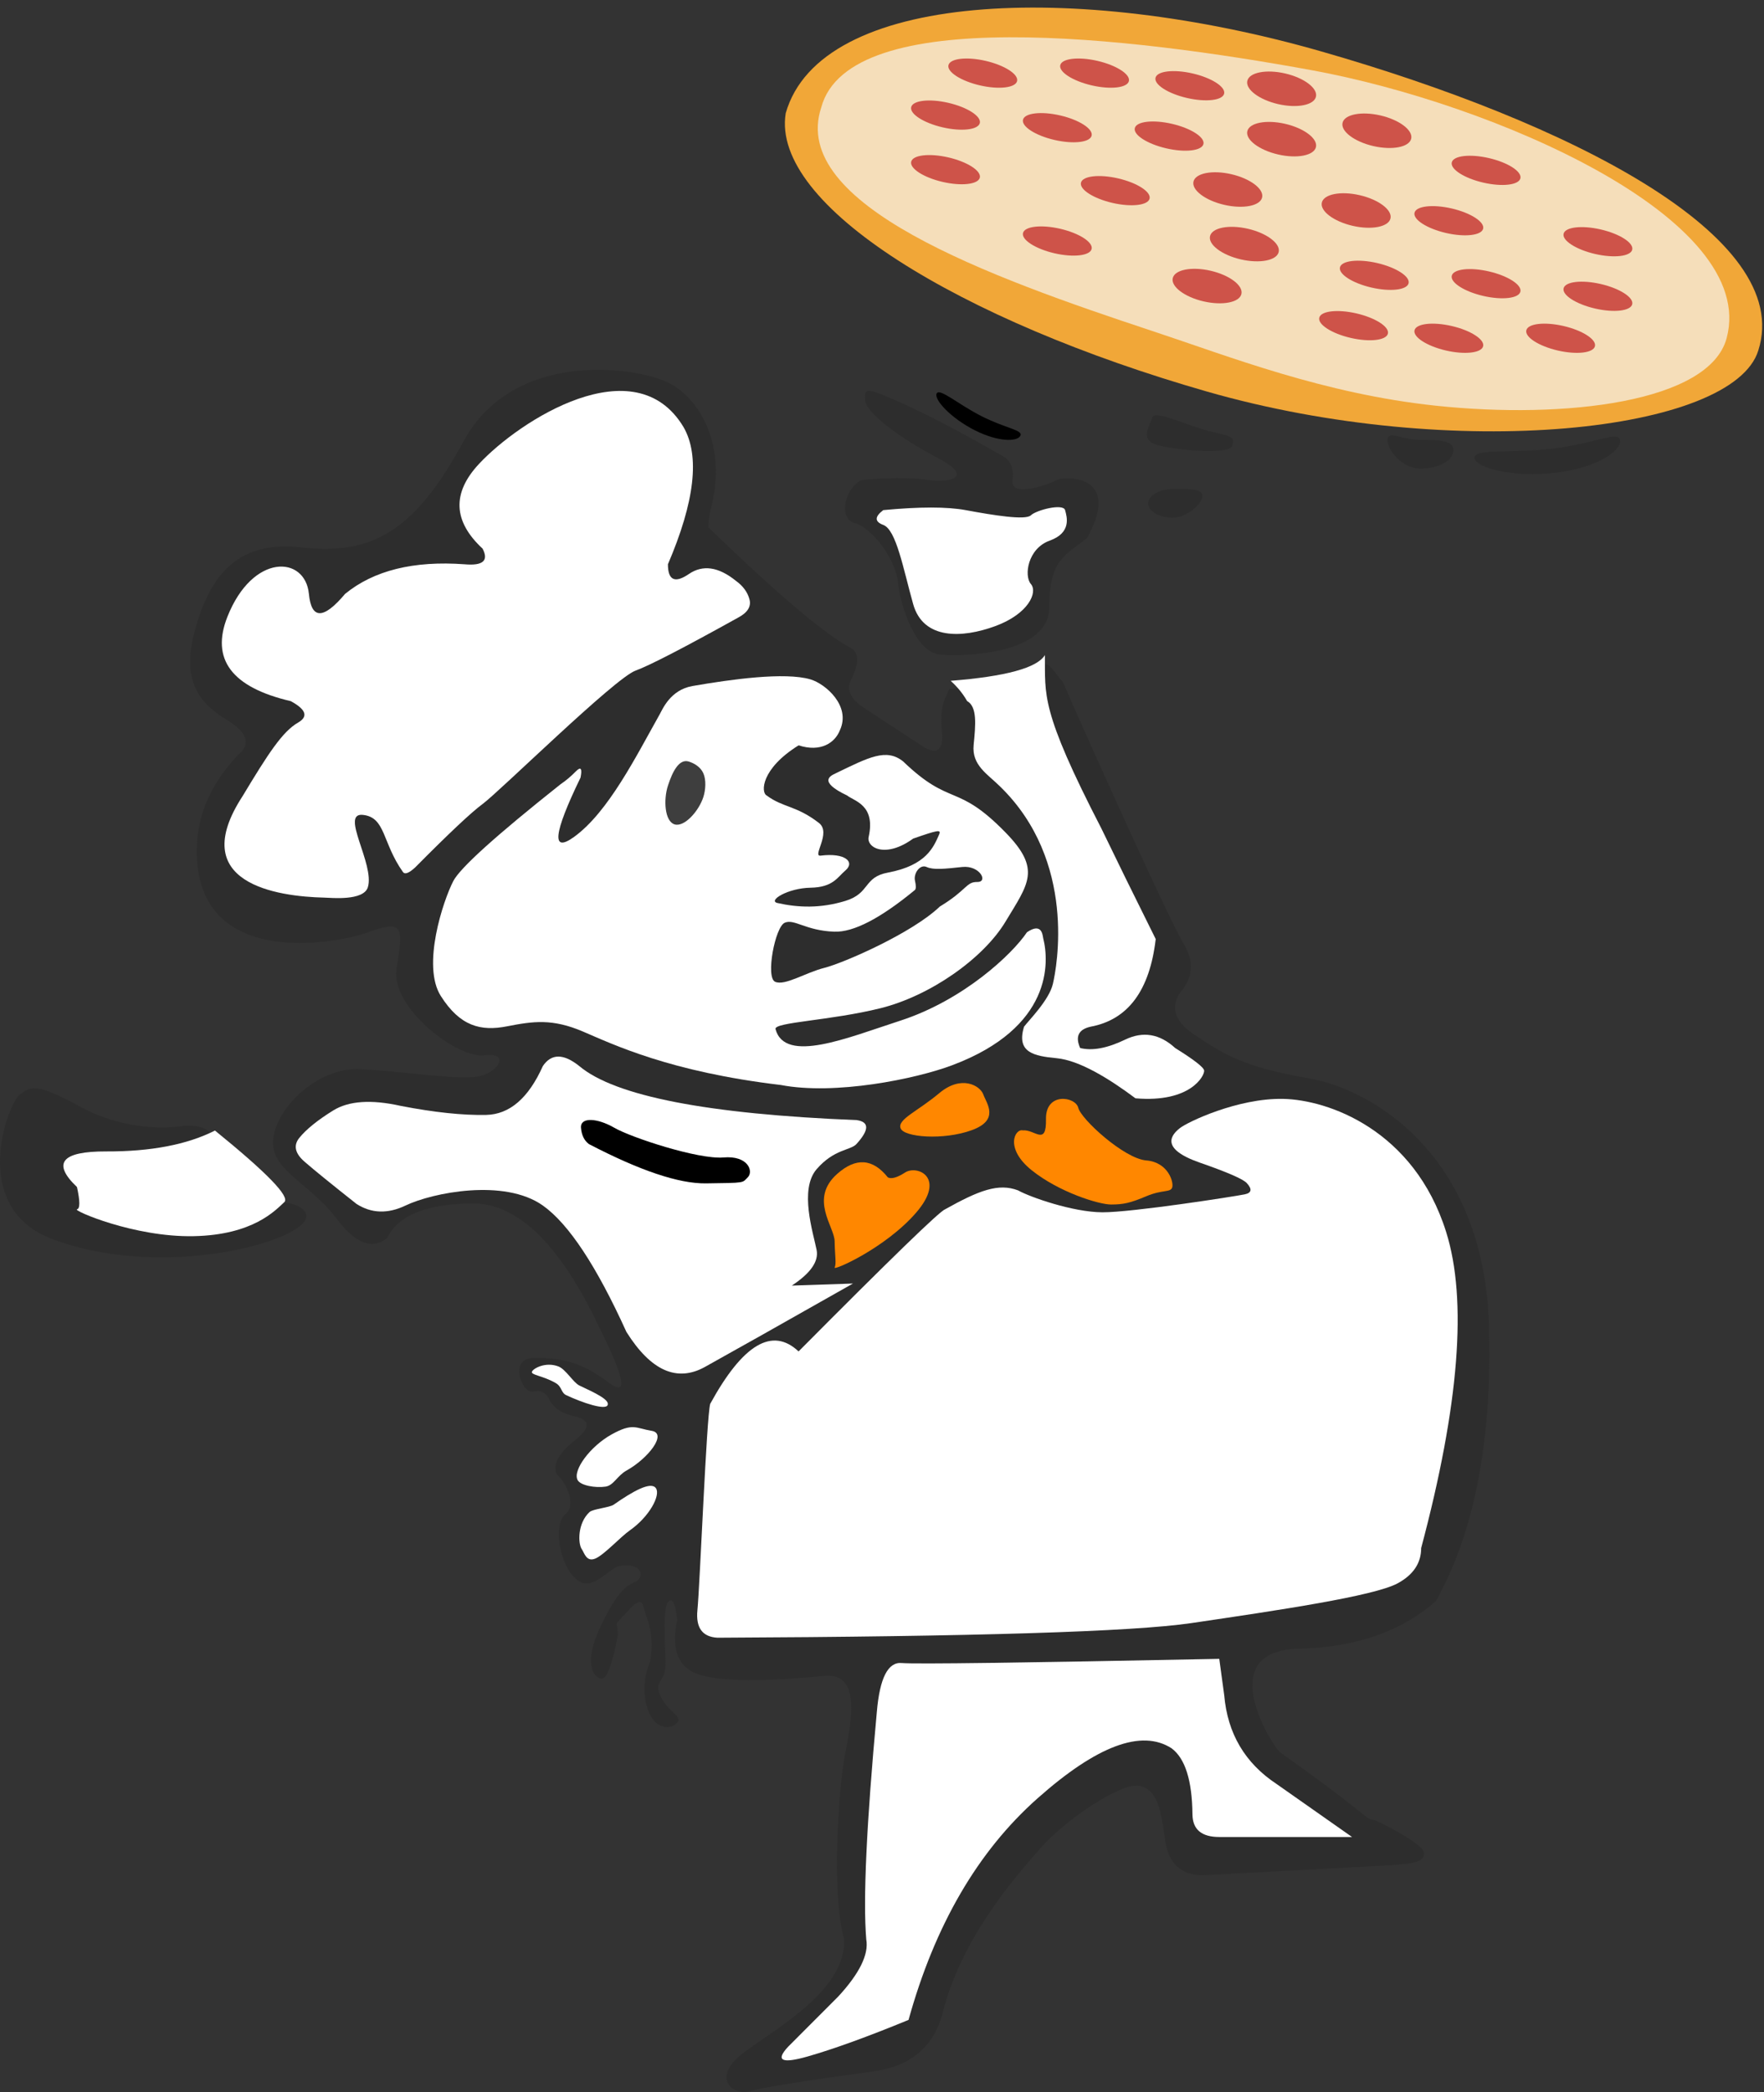 <?xml version="1.0" encoding="UTF-8"?>
<svg width="167px" height="198px" viewBox="0 0 167 198" version="1.1" xmlns="http://www.w3.org/2000/svg" xmlns:xlink="http://www.w3.org/1999/xlink">
    <rect x="0" y="0" width="167" height="198" fill="#333333" stroke="none"/>
    <!-- Generator: Sketch 53.2 (72643) - https://sketchapp.com -->
    <title>picon</title>
    <desc>Created with Sketch.</desc>
    <g id="personalwebsite" stroke="none" stroke-width="1" fill="none" fill-rule="evenodd">
        <g id="t" transform="translate(-1123, -1035)">
            <g id="Group-4" transform="translate(883, 1026)">
                <g id="picon" transform="translate(240, 0)">
                    <g id="Group">
                        <g id="Pepis-Guy-2">
                            <path d="M80.574,70.337 C81.34,70.801 81.34,71.8 80.574,73.334 C80.096,74.263 80.516,75.158 81.835,76.02 C83.154,76.882 85.031,78.111 87.466,79.708 C88.77,80.461 89.337,79.96 89.168,78.203 C88.915,75.567 89.58,75.037 89.862,74.203 C97.301,73.623 96.599,74.55 98.748,71.753 C99.535,71.96 99.559,72.284 100.655,73.595 C101.419,75.476 110.541,95.859 112.061,98.33 C113.074,99.977 112.966,101.509 111.736,102.925 C110.783,104.353 111.211,105.675 113.021,106.891 C115.735,108.716 117.746,110.006 123.839,111.042 C129.931,112.079 140.513,118.313 140.965,134.514 C141.267,145.314 139.593,153.987 135.942,160.531 C132.649,163.42 128.328,164.923 122.978,165.038 C114.953,165.211 120.142,173.762 121.143,174.819 C128.757,180.178 129.368,181.196 129.852,181.205 C130.336,181.213 134.658,183.481 134.788,184.285 C134.917,185.088 134.253,185.378 131.633,185.532 C129.887,185.634 123.941,185.953 113.797,186.486 C111.761,186.44 110.595,185.323 110.299,183.136 C109.855,179.855 109.475,178.414 107.886,178.02 C106.297,177.627 101.045,181.037 98.502,183.92 C95.959,186.804 90.87,192.639 89.168,199.796 C87.818,204.328 83.953,204.881 82.264,205.106 C80.574,205.332 72.639,206.417 71.009,206.917 C69.38,207.416 67.152,205.608 70.599,203.122 C74.046,200.637 80.101,197.187 79.917,192.528 C78.67,188.147 79.433,178.296 79.917,175.516 C80.402,172.736 81.831,167.245 78.058,167.613 C74.285,167.981 67.868,168.431 65.589,167.245 C64.07,166.455 63.578,164.821 64.113,162.344 C63.97,160.879 63.707,160.275 63.323,160.531 C62.749,160.916 62.936,164.092 63.002,166.24 C63.068,168.389 61.823,167.948 62.529,169.508 C63.235,171.068 64.655,171.393 64.113,172.033 C63.571,172.673 62.517,172.574 61.885,171.83 C61.254,171.085 60.46,168.853 61.541,166.24 C61.991,163.922 61.29,162.229 61.08,161.644 C60.87,161.059 60.921,159.868 59.602,161.301 C58.283,162.735 58.32,162.608 58.405,162.858 C58.461,163.024 58.49,163.327 58.49,163.768 C57.973,166.507 57.469,167.875 56.977,167.873 C56.24,167.869 55.248,166.501 56.676,163.34 C58.103,160.178 59.093,159.122 60.087,158.743 C61.08,158.365 60.886,156.766 58.49,157.238 C56.977,158.032 55.815,159.812 54.318,158.229 C52.822,156.645 52.457,153.148 53.528,152.313 C54.599,151.477 53.61,149.378 52.909,148.747 C52.209,148.116 52.569,146.776 54.318,145.405 C56.068,144.034 55.86,143.393 54.318,143.03 C53.29,142.787 52.557,142.341 52.119,141.689 C51.77,140.843 51.233,140.515 50.507,140.705 C49.417,140.989 48.104,137.542 50.507,137.534 C52.909,137.526 54.798,137.726 57.61,139.844 C59.485,141.255 59.173,139.479 56.676,134.514 C52.974,126.709 48.964,122.836 44.646,122.895 C40.327,122.955 37.666,124.045 36.662,126.166 C35.251,127.309 33.657,126.705 31.879,124.354 C29.213,120.829 25.488,119.739 25.871,116.724 C26.255,113.709 30.137,110.022 34.037,110.188 C37.937,110.354 43.527,111.287 45.405,110.85 C47.283,110.414 48.288,108.557 45.811,108.875 C43.334,109.193 36.93,104.395 37.544,100.629 C38.158,96.863 38.291,95.977 34.891,97.219 C31.492,98.462 17.568,100.847 18.703,88.2 C18.99,85.445 20.265,82.864 22.527,80.457 C23.792,79.435 23.434,78.323 21.454,77.123 C18.484,75.323 17.229,73.022 18.484,68.544 C19.738,64.065 22.062,60.072 28.477,60.804 C34.891,61.536 39.104,59.636 43.859,50.81 C48.615,41.985 60.321,43.714 63.323,45.242 C66.326,46.769 68.908,51.302 67.249,57.325 C67.133,57.902 67.076,58.436 67.076,58.926 C73.662,65.291 78.162,69.095 80.574,70.337 Z" id="body-copy-2" fill="#2D2D2D"></path>
                            <path d="M116.521,46.427 C140.834,46.427 165.489,36.416 165.628,28.292 C165.955,16.941 142.382,12.499 118.07,12.499 C93.757,12.499 70.906,20.13 70.929,32.097 C71.976,40.889 92.209,46.427 116.521,46.427 Z" id="pizza-back-copy" transform="translate(118.28, 29.463) rotate(16) translate(-118.28, -29.463) "></path>
                            <path d="M118.242,72.814 C130.02,72.814 133.974,45.644 132.571,28.311 C131.168,10.978 127.374,-15.649 117.138,-15.631 C107.474,-16.195 105.763,3.794 104.82,20.172 C104.381,27.803 103.276,37.293 104.941,47.878 C106.851,60.012 111.951,72.814 118.242,72.814 Z" id="pizza-front-copy" transform="translate(118.447, 28.586) rotate(-75) translate(-118.447, -28.586) "></path>
                            <path d="M75.602,136.904 C73.118,134.564 70.33,136.217 67.236,141.865 C66.886,143.085 66.269,158.905 66.025,161.398 C65.862,163.059 66.498,163.927 67.934,164 C92.313,163.891 107.262,163.43 112.78,162.617 C121.058,161.398 130.072,160.062 132.308,158.857 C133.798,158.053 134.544,156.938 134.544,155.513 C138.145,142 138.932,132.024 136.904,125.585 C133.863,115.927 125.719,113.076 121.448,113.002 C117.178,112.927 112.428,115.186 111.682,115.783 C110.937,116.38 109.728,117.693 113.592,119.038 C116.168,119.935 117.643,120.574 118.018,120.955 C118.562,121.539 118.504,121.9 117.842,122.037 C116.849,122.243 107.154,123.749 104.364,123.737 C101.574,123.725 97.515,122.299 96.38,121.662 C94.523,120.955 92.681,121.662 89.474,123.453 C88.947,123.642 84.323,128.126 75.602,136.904 Z" id="Belly-Copy" fill="#FFFFFF"></path>
                            <path d="M115.43,166 C96.669,166.377 86.644,166.51 85.356,166.397 C84.067,166.285 83.286,167.819 83.013,171.002 C82.031,181.627 81.697,188.813 82.01,192.56 C82.259,193.972 81.374,195.773 79.353,197.964 L74.611,202.713 C73.384,204.031 74.005,204.337 76.475,203.629 C78.945,202.922 82.124,201.77 86.013,200.172 C88.498,191.218 92.56,184.236 98.197,179.227 C103.834,174.218 108.075,172.632 110.92,174.469 C112.204,175.429 112.861,177.518 112.892,180.735 C112.912,182.152 113.757,182.861 115.43,182.861 L128,182.861 L120.841,177.834 C117.858,175.859 116.211,173.061 115.898,169.44 C115.818,168.846 115.662,167.699 115.43,166 Z" id="Legs-Copy" fill="#FFFFFF"></path>
                            <path d="M81.092,115.01 C66.976,114.444 58.226,112.74 54.842,109.898 C53.349,108.701 52.199,108.701 51.391,109.898 C50.031,112.934 48.241,114.474 46.021,114.52 C43.801,114.565 41.111,114.281 37.95,113.668 C35.151,113.042 33.015,113.186 31.541,114.101 C30.066,115.015 28.996,115.881 28.331,116.698 C27.76,117.413 27.928,118.165 28.837,118.953 C29.745,119.742 31.383,121.072 33.75,122.944 C35.165,123.85 36.713,123.901 38.395,123.095 C40.919,121.886 47.732,120.502 51.391,123.095 C53.83,124.824 56.468,128.812 59.304,135.059 C61.613,138.735 64.09,139.84 66.737,138.372 C69.384,136.904 74.055,134.273 80.753,130.478 L74.959,130.674 C76.742,129.505 77.525,128.379 77.309,127.296 C76.986,125.671 75.647,121.586 77.309,119.659 C78.972,117.731 80.539,117.891 81.092,117.265 C82.303,115.927 82.303,115.176 81.092,115.01 Z" id="left-chest-copy" fill="#FFFFFF"></path>
                            <path d="M98.923,71 C98.966,74.781 98.436,76.12 104.271,87.415 C105.632,90.239 107.346,93.726 109.413,97.877 C108.844,102.748 106.789,105.513 103.247,106.171 C102.107,106.426 101.777,107.099 102.259,108.189 C103.409,108.474 104.829,108.209 106.519,107.394 C108.209,106.578 109.788,106.843 111.256,108.189 C113.047,109.304 113.961,110.016 113.998,110.322 C114.054,110.783 112.736,113.393 107.497,112.949 C104.927,111.031 102.174,109.359 100.039,109.154 C97.904,108.948 96.195,108.631 96.947,106.171 C97.399,105.566 99.315,103.661 99.677,102.126 C100.039,100.592 101.974,90.516 94.672,83.431 C93.513,82.274 91.983,81.436 92.175,79.506 C92.367,77.575 92.522,75.89 91.558,75.351 C91.153,74.642 90.633,74.003 90,73.435 C95.213,73.024 98.187,72.212 98.923,71 Z" id="right-chest-copy" fill="#FFFFFF"></path>
                            <path d="M53.072,83.222 C46.942,88.088 43.556,91.144 42.913,92.389 C41.949,94.258 39.909,100.393 41.731,103.264 C43.554,106.134 45.513,106.625 48.008,106.134 C50.504,105.644 52.303,105.401 55.179,106.625 C58.055,107.849 63.391,110.439 73.911,111.687 C79.05,112.674 86.669,111.125 90.151,109.816 C99.661,106.239 99.327,100.039 98.764,97.809 C98.702,97.564 98.672,96.247 97.223,97.233 C95.833,99.311 91.216,103.661 85.218,105.605 C80.267,107.209 74.309,109.708 73.42,106.398 C73.244,105.741 78.61,105.605 83.373,104.418 C88.056,103.251 93.082,99.729 95.186,96.238 C97.378,92.601 98.604,91.277 95.186,87.78 C90.551,83.036 90.04,85.422 85.5,81.064 C83.901,79.785 82.239,80.678 79.066,82.215 C78.665,82.41 77.385,82.954 80.196,84.287 C80.886,84.835 82.907,85.178 82.238,88.208 C82.014,89.219 83.821,90.274 86.449,88.369 C88.777,87.558 89.124,87.487 88.911,87.972 C88.387,89.163 87.706,90.905 84.05,91.588 C81.718,92.024 82.4,93.542 80.034,94.265 C77.673,94.986 75.569,94.906 73.605,94.465 C72.653,94.251 74.584,93.053 76.728,93.017 C78.873,92.982 79.285,92.019 80.034,91.386 C80.969,90.596 80.034,89.688 77.696,89.981 C76.845,90.09 78.736,87.821 77.534,86.891 C75.377,85.221 74.143,85.452 72.581,84.287 C72.026,84.008 72.027,81.765 75.605,79.543 C77.696,80.223 79.044,79.296 79.506,78.129 C80.593,75.819 78.151,73.721 76.728,73.3 C74.305,72.582 69.174,73.3 65.556,73.929 C63.46,74.293 62.724,76.128 62.439,76.634 C60.232,80.553 57.599,85.856 54.349,88.208 C52.182,89.775 52.385,87.905 54.959,82.597 C55.135,81.724 54.988,81.526 54.518,82.005 C54.048,82.484 53.566,82.89 53.072,83.222 Z" id="Face-Copy" fill="#FFFFFF"></path>
                            <path d="M64.785,87.181 C65.758,87.181 66.591,85.293 66.591,83.888 C66.591,83.179 66.361,82.256 65.892,81.735 C65.431,81.224 64.736,81.109 64.254,81.109 C63.282,81.109 63.069,82.483 63.069,83.888 C63.069,85.293 63.813,87.181 64.785,87.181 Z" id="Eye-Copy" fill="#3E3E3E" transform="translate(64.83, 84.145) rotate(18) translate(-64.83, -84.145) "></path>
                            <path d="M69.835,67.478 C64.701,70.33 61.476,71.995 60.16,72.474 C58.186,73.192 47.274,83.931 45.685,85.097 C44.625,85.875 42.496,87.877 39.298,91.103 C38.711,91.642 38.328,91.784 38.148,91.531 C36.168,88.749 36.524,86.346 34.347,86.124 C32.171,85.902 35.486,90.79 34.828,92.965 C34.426,94.293 31.342,93.97 30.72,93.955 C26.209,93.851 17.58,92.612 22.968,84.347 C25.377,80.346 26.736,78.239 28.219,77.388 C29.207,76.82 28.977,76.144 27.528,75.36 C21.936,74.055 19.937,71.392 21.53,67.371 C23.919,61.34 28.892,61.563 29.244,65.21 C29.479,67.641 30.62,67.641 32.668,65.21 C35.384,62.988 39.156,62.053 43.984,62.406 C45.721,62.56 46.288,62.066 45.685,60.924 C42.893,58.334 42.779,55.663 45.342,52.911 C49.186,48.783 60.119,41.759 64.71,49.42 C66.273,52.13 65.781,56.459 63.233,62.406 C63.235,63.922 63.895,64.229 65.215,63.328 C66.535,62.426 68.019,62.641 69.668,63.971 C70.345,64.46 70.774,65.046 70.956,65.73 C71.137,66.414 70.763,66.997 69.835,67.478 Z" id="hat-copy" fill="#FFFFFF"></path>
                            <path d="M81.594,54.426 C83.351,54.239 86.34,54.15 87.907,54.426 C89.473,54.702 92.546,54.326 88.782,52.348 C85.018,50.369 81.976,48.032 81.906,46.888 C81.837,45.743 81.847,45.566 85.464,47.192 C87.876,48.276 90.927,49.877 94.617,51.995 C95.608,52.423 96.02,53.233 95.854,54.426 C95.603,56.215 99.478,54.78 100.042,54.426 C100.607,54.072 106.344,53.74 102.913,59.921 C100.839,61.558 99.323,61.987 99.338,66.464 C99.352,70.941 91.211,71.168 88.954,70.941 C86.697,70.715 85.252,66.442 85.013,64.132 C84.774,61.822 82.487,58.913 80.907,58.5 C79.327,58.087 79.975,55.17 81.594,54.426 Z" id="Path-3-Copy" fill="#2D2D2D"></path>
                            <path d="M58.753,154.279 C60.978,154.279 63.051,153.244 63.051,152.424 C63.051,151.605 61.108,151.411 58.883,151.411 C58.408,151.411 57.04,150.616 56.616,150.671 C55.058,150.876 53.991,152.493 53.991,153.138 C53.991,153.551 53.629,154.414 54.554,154.596 C55.464,154.776 57.651,154.279 58.753,154.279 Z" id="Oval-Copy" fill="#FFFFFF" transform="translate(58.486, 152.652) rotate(-35) translate(-58.486, -152.652) "></path>
                            <path d="M58.558,148.45 C60.873,148.45 63.661,147.277 62.451,146.319 C61.242,145.361 61.285,144.778 58.97,144.778 C56.655,144.778 54.061,145.961 54.061,147.002 C54.061,147.585 55.153,148.475 56.075,148.821 C56.802,149.094 57.538,148.45 58.558,148.45 Z" id="Oval-2-Copy" fill="#FFFFFF" transform="translate(58.402, 146.833) rotate(-29) translate(-58.402, -146.833) "></path>
                            <path d="M53.81,143.999 C54.35,143.999 54.369,142.528 54.369,140.799 C54.369,140.159 55.22,138.978 55.165,138.224 C55.072,136.938 54.009,136.167 53.669,136.167 C53.305,136.167 53.759,137.262 53.632,138.672 C53.571,139.354 53.014,139.49 53.014,140.054 C53.014,141.783 53.27,143.999 53.81,143.999 Z" id="Oval-3-Copy" fill="#FFFFFF" transform="translate(54.091, 140.083) rotate(-65) translate(-54.091, -140.083) "></path>
                            <path d="M83.618,57.28 C87.059,56.954 89.659,56.954 91.42,57.28 C94.06,57.77 97.089,58.26 97.595,57.77 C98.1,57.28 100.649,56.615 100.833,57.28 C101.018,57.946 101.449,59.422 99.373,60.168 C97.297,60.915 96.922,63.49 97.595,64.273 C98.267,65.057 97.368,67.102 94.227,68.257 C91.085,69.411 87.402,69.564 86.451,66.177 C85.499,62.79 84.853,59.141 83.618,58.68 C82.794,58.373 82.794,57.906 83.618,57.28 Z" id="right-hand-copy" fill="#FFFFFF"></path>
                            <path d="M19.522,116.858 C17.467,117.9 14.881,119.057 10.779,118.789 C6.678,118.521 6.271,119.942 6.87,120.738 C7.468,121.534 8.331,122.237 7.496,123.462 C10.666,124.901 15.284,125.711 20.054,125.151 C24.824,124.591 25.732,122.851 26.894,122.829 C28.055,122.808 30.988,124.061 26.894,125.915 C22.799,127.77 13.192,129.307 5.044,126.309 C-3.104,123.312 0.819,113.357 1.851,112.615 C2.884,111.874 3.275,111.386 7.496,113.693 C11.718,115.999 15.647,115.796 17.285,115.576 C18.923,115.356 20.605,116.091 19.522,116.858 Z" id="left-hand-background-copy" fill="#2D2D2D"></path>
                            <path d="M20.352,116 C17.711,117.333 14.278,117.992 10.054,117.976 C5.829,117.96 4.907,119.083 7.286,121.344 C7.584,122.696 7.584,123.4 7.286,123.456 C6.838,123.541 12.705,126.113 18.344,125.996 C23.982,125.879 26.083,123.543 26.916,122.773 C27.471,122.26 25.283,120.002 20.352,116 Z" id="left-hand-copy" fill="#FFFFFF"></path>
                            <g id="specs-copy" transform="translate(88, 45)">
                                <path d="M23.041,13 C24.336,13 25.835,11.682 25.835,10.934 C25.835,10.186 24.336,10.29 23.041,10.29 C21.747,10.29 20.698,10.897 20.698,11.645 C20.698,12.393 21.747,13 23.041,13 Z" id="Oval-4" fill="#2D2D2D"></path>
                                <path d="M22.063,6.805 C24.219,6.801 28.73,6.121 28.732,5.265 C28.733,4.41 28.64,4.41 26.484,4.415 C24.328,4.419 20.74,3.535 20.739,4.391 C20.737,5.246 19.907,6.809 22.063,6.805 Z" id="Oval-5" fill="#2D2D2D" transform="translate(24.656, 5.411) rotate(13) translate(-24.656, -5.411) "></path>
                                <path d="M46.473,8.355 C48.199,8.355 49.598,7.575 49.598,6.613 C49.598,5.651 48.199,5.64 46.473,5.64 C44.748,5.64 43.354,4.678 43.354,5.64 C43.354,6.603 44.748,8.355 46.473,8.355 Z" id="Oval-6" fill="#2D2D2D"></path>
                                <path d="M59.159,8.815 C63.148,8.82 65.544,7.483 65.543,6.521 C65.542,5.559 63.146,6.519 59.156,6.514 C55.166,6.51 51.665,5.544 51.666,6.506 C51.667,7.469 55.169,8.811 59.159,8.815 Z" id="Oval-7" fill="#2D2D2D" transform="translate(58.604, 7.448) rotate(-7) translate(-58.604, -7.448) "></path>
                                <path d="M4.715,4.656 C7.268,4.647 8.804,3.782 8.806,3.165 C8.808,2.547 7.273,3.17 4.721,3.179 C2.168,3.188 -0.069,2.579 -0.071,3.196 C-0.073,3.814 2.163,4.665 4.715,4.656 Z" id="Oval-7-Copy" fill="#000000" transform="translate(4.368, 3.774) rotate(27) translate(-4.368, -3.774) "></path>
                            </g>
                            <path d="M84.053,120.432 C82.624,118.638 81.023,118.53 79.251,120.108 C76.593,122.475 78.993,125.084 79.015,126.47 C79.038,127.855 79.195,128.606 79.015,128.962 C78.835,129.318 83.809,127.138 86.719,123.785 C89.629,120.432 86.828,119.236 85.693,119.967 C84.936,120.455 84.389,120.609 84.053,120.432 Z" id="tie-left-copy" fill="#FF8700"></path>
                            <path d="M96.842,115.985 C96.084,115.793 95.081,117.678 97.67,119.757 C100.259,121.836 104.04,123.004 105.192,123 C106.344,122.996 106.988,122.866 108.516,122.219 C110.045,121.572 110.8,121.879 110.971,121.394 C111.141,120.91 110.606,118.997 108.516,118.828 C106.426,118.659 102.344,114.924 102.083,113.849 C101.821,112.774 98.976,112.33 99.024,114.924 C99.073,117.517 97.956,115.874 96.842,115.985 Z" id="tie-right-copy" fill="#FF8700"></path>
                            <path d="M91.325,116.792 C94.17,116.792 93.51,114.894 93.51,113.988 C93.51,113.083 92.193,111.517 89.641,112.445 C87.089,113.372 85.057,113.414 85.057,114.319 C85.057,115.224 88.48,116.792 91.325,116.792 Z" id="tie-middle-copy" fill="#FF8700" transform="translate(89.317, 114.477) rotate(-20) translate(-89.317, -114.477) "></path>
                            <path d="M86.623,93.225 C83.349,95.925 80.803,97.243 78.985,97.179 C76.259,97.082 75.197,95.932 74.287,96.334 C73.377,96.736 72.467,101.499 73.377,101.917 C74.287,102.336 76.263,101.049 78.037,100.604 C79.812,100.159 86.319,97.343 88.975,94.798 C91.575,93.225 91.445,92.461 92.52,92.474 C93.595,92.487 92.755,90.877 91.091,91.056 C89.428,91.235 88.355,91.347 87.723,91.056 C87.09,90.765 86.466,91.672 86.623,92.358 C86.728,92.815 86.728,93.104 86.623,93.225 Z" id="smile-copy" fill="#2D2D2D"></path>
                            <path d="M55.757,117.282 C60.579,119.793 64.268,121.032 66.824,120.999 C70.659,120.95 70.253,120.961 70.798,120.42 C71.342,119.879 70.856,118.345 68.484,118.547 C66.112,118.749 59.75,116.66 58.161,115.738 C56.573,114.816 54.919,114.693 55.003,115.738 C55.059,116.434 55.31,116.949 55.757,117.282 Z" id="Path-2-Copy" fill="#000000"></path>
                            <path d="M118.869,47.2 C143.182,47.2 167.837,37.189 167.975,29.065 C168.303,17.714 144.73,13.272 120.417,13.272 C96.105,13.272 73.253,20.902 73.276,32.87 C74.324,41.661 94.557,47.2 118.869,47.2 Z" id="pizza-back-copy-2" fill="#F1A738" transform="translate(120.628, 30.236) rotate(16) translate(-120.628, -30.236) "></path>
                            <path d="M120.589,73.587 C132.368,73.587 136.321,46.417 134.919,29.084 C133.516,11.75 129.722,-14.877 119.485,-14.858 C109.822,-15.422 108.111,4.566 107.168,20.945 C106.729,28.576 105.624,38.066 107.289,48.65 C109.198,60.785 114.299,73.587 120.589,73.587 Z" id="pizza-front-copy-2" fill="#F5DEBA" transform="translate(120.795, 29.359) rotate(-75) translate(-120.795, -29.359) "></path>
                            <g id="X-Copy" transform="translate(85, 14)" fill="#CE5349">
                                <g id="Group-3">
                                    <ellipse id="Oval-8" transform="translate(8.04, 1.921) rotate(13) translate(-8.04, -1.921) " cx="8.04" cy="1.921" rx="3.335" ry="1.191"></ellipse>
                                    <ellipse id="Oval-8-Copy" transform="translate(4.512, 11.058) rotate(13) translate(-4.512, -11.058) " cx="4.512" cy="11.058" rx="3.335" ry="1.191"></ellipse>
                                    <ellipse id="Oval-8-Copy-5" transform="translate(4.512, 5.893) rotate(13) translate(-4.512, -5.893) " cx="4.512" cy="5.893" rx="3.335" ry="1.191"></ellipse>
                                    <ellipse id="Oval-8-Copy-2" transform="translate(15.097, 7.085) rotate(13) translate(-15.097, -7.085) " cx="15.097" cy="7.085" rx="3.335" ry="1.191"></ellipse>
                                    <ellipse id="Oval-8-Copy-8" transform="translate(25.682, 7.88) rotate(13) translate(-25.682, -7.88) " cx="25.682" cy="7.88" rx="3.335" ry="1.191"></ellipse>
                                    <ellipse id="Oval-8-Copy-7" transform="translate(20.585, 13.044) rotate(13) translate(-20.585, -13.044) " cx="20.585" cy="13.044" rx="3.335" ry="1.191"></ellipse>
                                    <ellipse id="Oval-8-Copy-18" transform="translate(31.237, 12.937) rotate(13) translate(-31.237, -12.937) " cx="31.237" cy="12.937" rx="3.335" ry="1.488"></ellipse>
                                    <ellipse id="Oval-8-Copy-19" transform="translate(29.276, 22.074) rotate(13) translate(-29.276, -22.074) " cx="29.276" cy="22.074" rx="3.335" ry="1.488"></ellipse>
                                    <ellipse id="Oval-8-Copy-20" transform="translate(32.805, 18.101) rotate(13) translate(-32.805, -18.101) " cx="32.805" cy="18.101" rx="3.335" ry="1.488"></ellipse>
                                    <ellipse id="Oval-8-Copy-21" transform="translate(36.333, 8.17) rotate(13) translate(-36.333, -8.17) " cx="36.333" cy="8.17" rx="3.335" ry="1.488"></ellipse>
                                    <ellipse id="Oval-8-Copy-22" transform="translate(45.35, 7.375) rotate(13) translate(-45.35, -7.375) " cx="45.35" cy="7.375" rx="3.335" ry="1.488"></ellipse>
                                    <ellipse id="Oval-8-Copy-24" transform="translate(43.39, 14.923) rotate(13) translate(-43.39, -14.923) " cx="43.39" cy="14.923" rx="3.335" ry="1.488"></ellipse>
                                    <ellipse id="Oval-8-Copy-23" transform="translate(36.333, 3.403) rotate(13) translate(-36.333, -3.403) " cx="36.333" cy="3.403" rx="3.335" ry="1.488"></ellipse>
                                    <ellipse id="Oval-8-Copy-6" transform="translate(15.097, 17.811) rotate(13) translate(-15.097, -17.811) " cx="15.097" cy="17.811" rx="3.335" ry="1.191"></ellipse>
                                    <ellipse id="Oval-8-Copy-3" transform="translate(27.642, 3.113) rotate(13) translate(-27.642, -3.113) " cx="27.642" cy="3.113" rx="3.335" ry="1.191"></ellipse>
                                    <ellipse id="Oval-8-Copy-4" transform="translate(18.625, 1.921) rotate(13) translate(-18.625, -1.921) " cx="18.625" cy="1.921" rx="3.335" ry="1.191"></ellipse>
                                </g>
                                <g id="Group-2" transform="translate(54.5, 19) scale(-1, -1) translate(-54.5, -19) translate(39, 9)">
                                    <ellipse id="Oval-8-Copy-9" transform="translate(7.253, 1.986) rotate(13) translate(-7.253, -1.986) " cx="7.253" cy="1.986" rx="3.335" ry="1.191"></ellipse>
                                    <ellipse id="Oval-8-Copy-10" transform="translate(3.724, 11.123) rotate(13) translate(-3.724, -11.123) " cx="3.724" cy="11.123" rx="3.335" ry="1.191"></ellipse>
                                    <ellipse id="Oval-8-Copy-11" transform="translate(3.724, 5.959) rotate(13) translate(-3.724, -5.959) " cx="3.724" cy="5.959" rx="3.335" ry="1.191"></ellipse>
                                    <ellipse id="Oval-8-Copy-12" transform="translate(14.31, 7.151) rotate(13) translate(-14.31, -7.151) " cx="14.31" cy="7.151" rx="3.335" ry="1.191"></ellipse>
                                    <ellipse id="Oval-8-Copy-13" transform="translate(24.895, 7.945) rotate(13) translate(-24.895, -7.945) " cx="24.895" cy="7.945" rx="3.335" ry="1.191"></ellipse>
                                    <ellipse id="Oval-8-Copy-14" transform="translate(17.838, 13.11) rotate(13) translate(-17.838, -13.11) " cx="17.838" cy="13.11" rx="3.335" ry="1.191"></ellipse>
                                    <ellipse id="Oval-8-Copy-15" transform="translate(14.31, 17.877) rotate(13) translate(-14.31, -17.877) " cx="14.31" cy="17.877" rx="3.335" ry="1.191"></ellipse>
                                    <ellipse id="Oval-8-Copy-16" transform="translate(26.855, 3.178) rotate(13) translate(-26.855, -3.178) " cx="26.855" cy="3.178" rx="3.335" ry="1.191"></ellipse>
                                    <ellipse id="Oval-8-Copy-17" transform="translate(17.838, 1.986) rotate(13) translate(-17.838, -1.986) " cx="17.838" cy="1.986" rx="3.335" ry="1.191"></ellipse>
                                </g>
                            </g>
                        </g>
                    </g>
                </g>
            </g>
        </g>
    </g>
</svg>